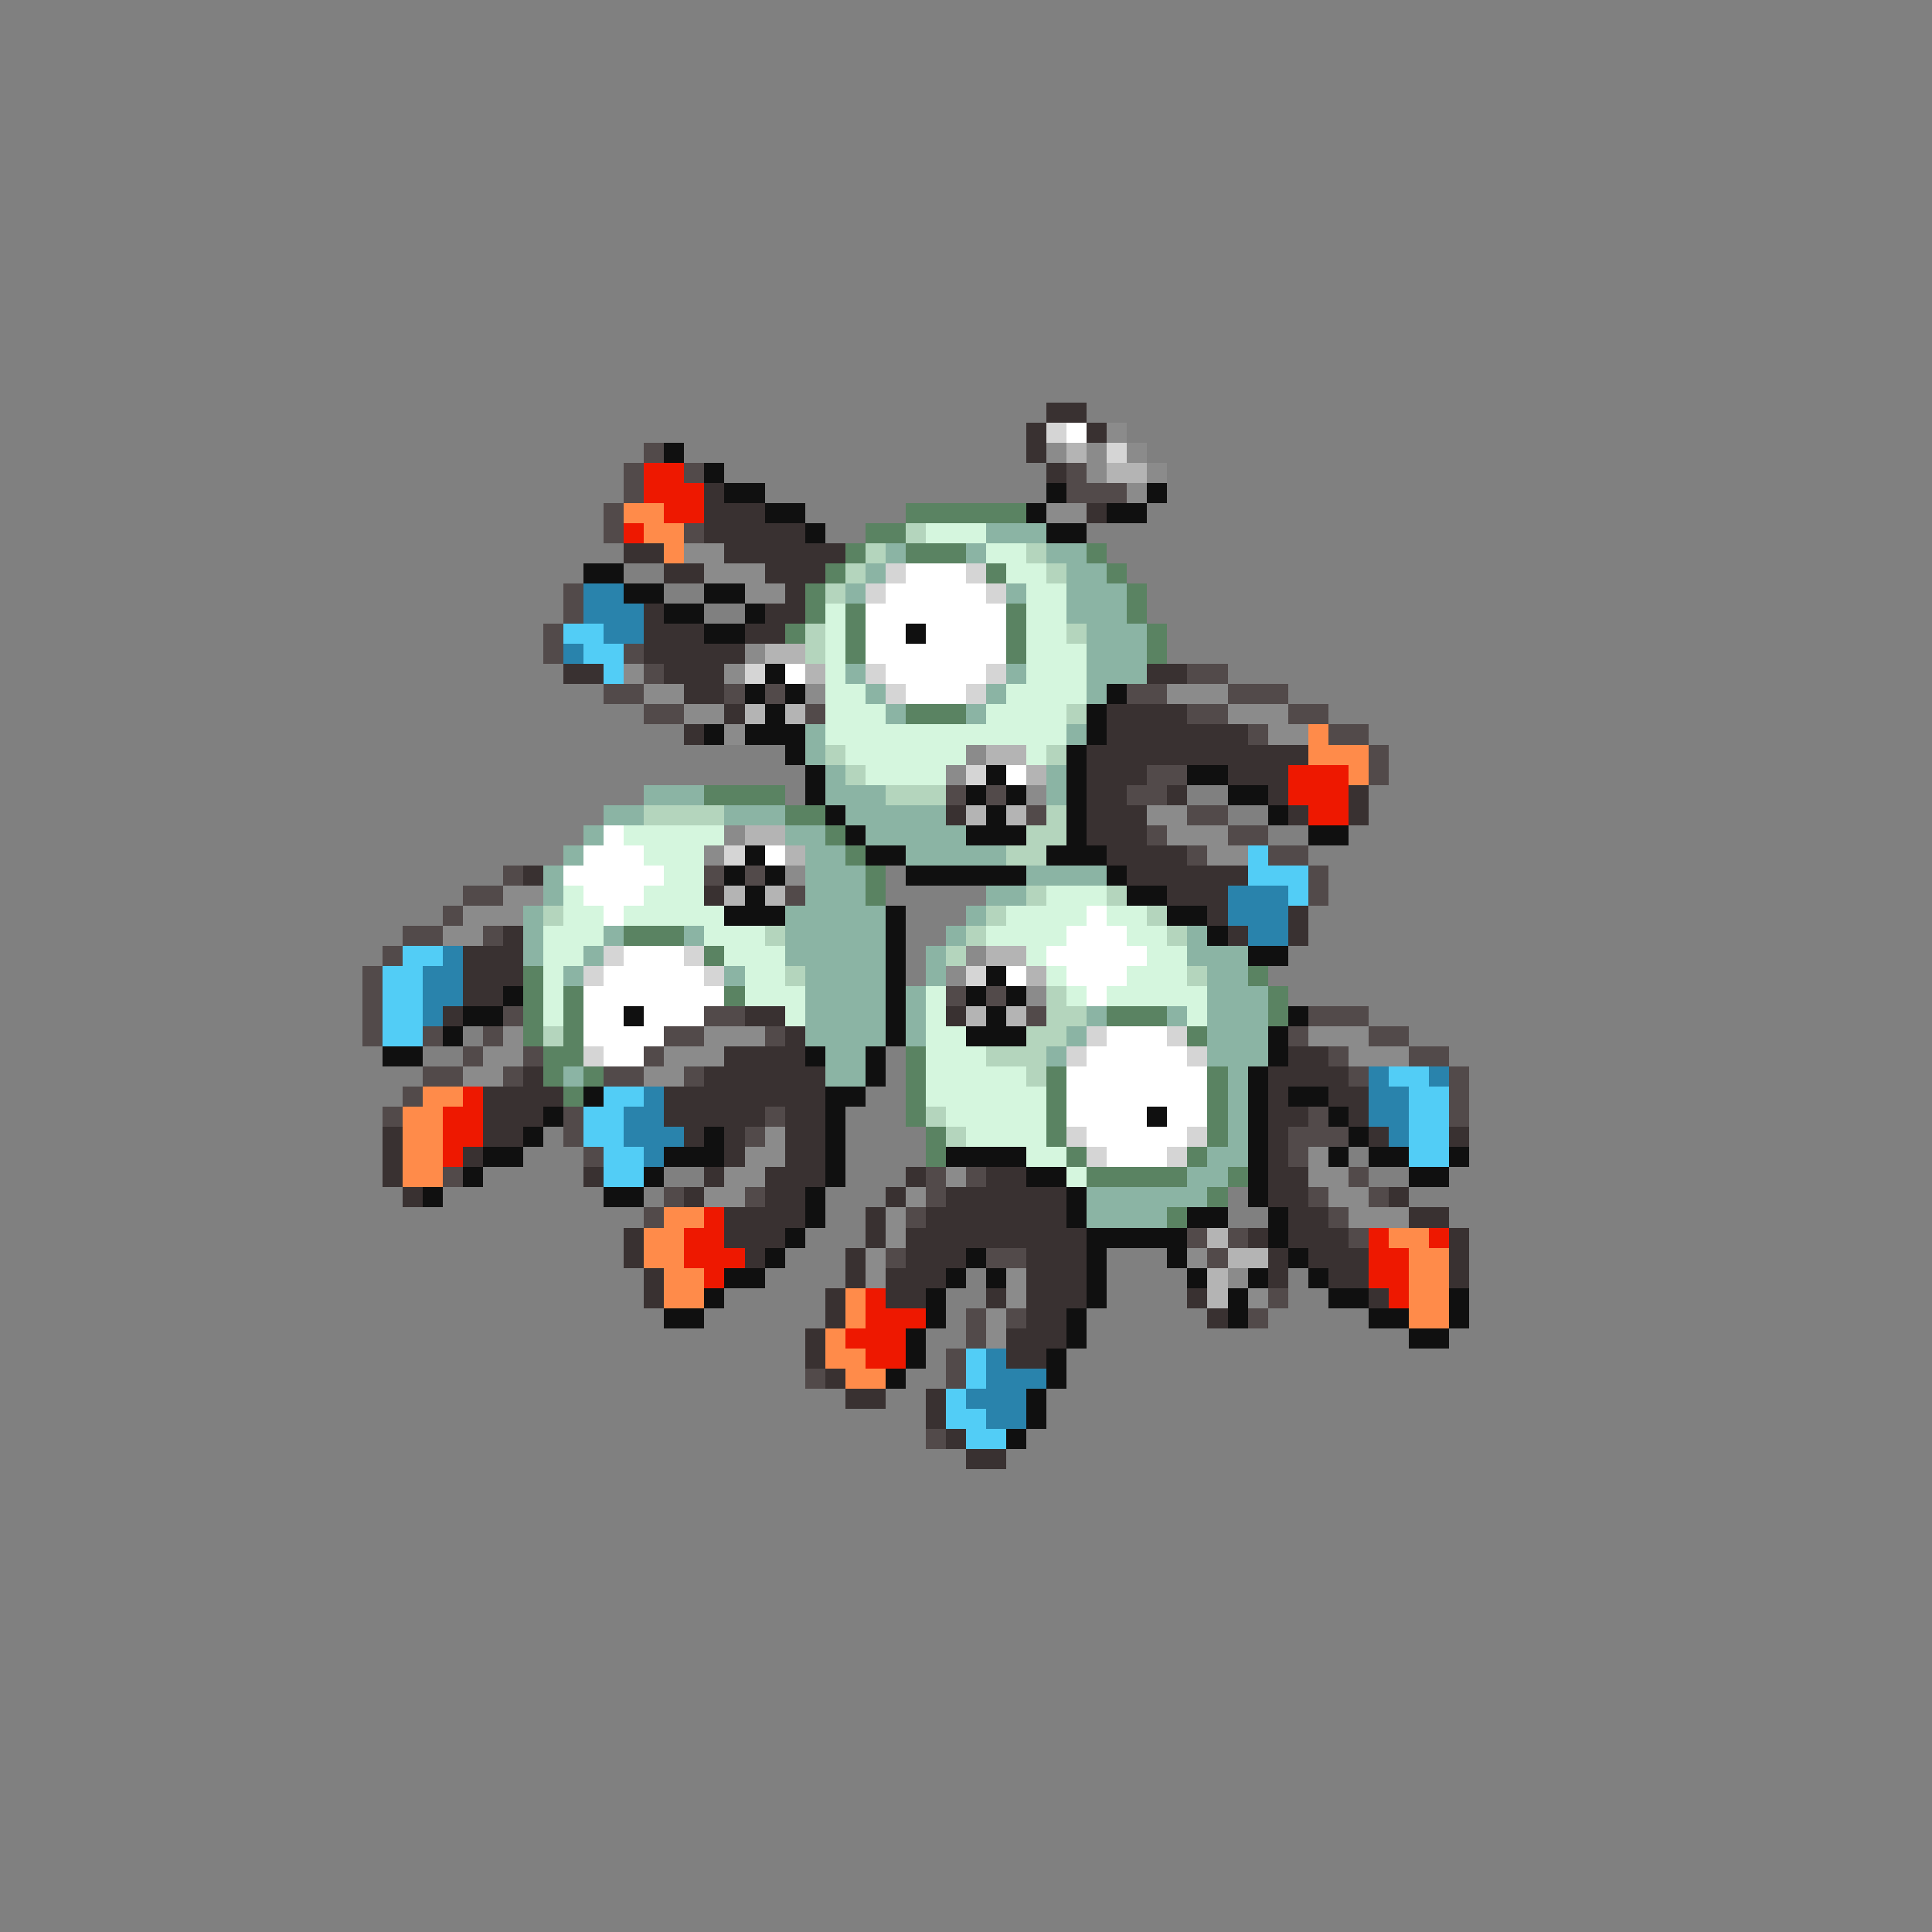 <svg xmlns="http://www.w3.org/2000/svg" viewBox="0 -0.5 96 96" shape-rendering="crispEdges">
<rect x="0" y="-0.5" width="96" height="96" fill="#808080" stroke="none"/>
<path stroke="#393131" d="M52 20h2M51 21h1M54 21h1M51 22h1M52 23h1M35 24h1M35 25h3M54 25h1M35 26h5M31 27h2M36 27h6M33 28h2M38 28h3M39 29h1M32 30h1M38 30h2M32 31h3M37 31h2M32 32h5M28 33h2M33 33h3M57 33h2M34 34h2M36 35h1M55 35h4M34 36h1M55 36h7M54 37h11M54 38h3M61 38h3M54 39h2M58 39h1M63 39h1M67 39h1M47 40h1M54 40h3M64 40h1M67 40h1M54 41h3M55 42h4M26 43h1M56 43h6M35 44h1M58 44h3M60 45h1M64 45h1M25 46h1M61 46h1M64 46h1M23 47h3M23 48h3M23 49h2M22 50h1M37 50h2M47 50h1M39 51h1M36 52h4M64 52h2M26 53h1M35 53h6M63 53h4M24 54h4M33 54h8M63 54h1M66 54h2M24 55h3M33 55h5M39 55h2M63 55h2M67 55h1M19 56h1M24 56h2M34 56h1M36 56h1M39 56h2M63 56h1M68 56h1M72 56h1M19 57h1M23 57h1M36 57h1M39 57h2M63 57h1M19 58h1M29 58h1M35 58h1M38 58h3M45 58h1M49 58h2M63 58h2M20 59h1M34 59h1M38 59h2M44 59h1M47 59h6M63 59h2M69 59h1M36 60h4M43 60h1M46 60h7M64 60h2M70 60h2M31 61h1M36 61h3M43 61h1M45 61h9M62 61h1M64 61h3M72 61h1M31 62h1M37 62h1M42 62h1M45 62h3M51 62h3M63 62h1M65 62h3M72 62h1M32 63h1M42 63h1M44 63h3M51 63h3M63 63h1M66 63h2M72 63h1M32 64h1M41 64h1M44 64h2M49 64h1M51 64h3M59 64h1M68 64h1M41 65h1M51 65h2M60 65h1M40 66h1M50 66h3M40 67h1M50 67h2M41 68h1M42 69h2M46 69h1M46 70h1M47 71h1M48 72h2" />
<path stroke="#d5d5d5" d="M52 21h1M55 22h1M44 28h1M48 28h1M43 29h1M49 29h1M37 33h1M43 33h1M49 33h1M44 34h1M48 34h1M48 38h1M36 42h1M30 47h1M34 47h1M29 48h1M35 48h1M48 48h1M54 51h1M58 51h1M29 52h1M53 52h1M59 52h1M53 56h1M59 56h1M54 57h1M58 57h1" />
<path stroke="#ffffff" d="M53 21h1M45 28h3M44 29h5M43 30h7M43 31h2M46 31h4M43 32h7M39 33h1M44 33h5M45 34h3M50 38h1M30 41h1M29 42h3M38 42h1M28 43h5M29 44h3M30 45h1M54 45h1M53 46h3M31 47h3M52 47h5M30 48h5M50 48h1M53 48h3M29 49h7M54 49h1M29 50h2M32 50h3M29 51h4M55 51h3M30 52h2M54 52h5M53 53h7M53 54h7M53 55h4M58 55h2M54 56h5M55 57h3" />
<path stroke="#8b8b8b" d="M55 21h1M52 22h1M54 22h1M56 22h1M54 23h1M57 23h1M56 24h1M52 25h2M34 27h2M35 28h3M37 29h2M37 32h1M31 33h1M36 33h1M32 34h2M40 34h1M58 34h3M34 35h2M61 35h3M36 36h1M63 36h2M48 37h1M47 38h1M51 39h1M57 40h2M36 41h1M58 41h3M35 42h1M60 42h2M39 43h1M25 44h2M23 45h3M22 46h2M48 47h1M47 48h1M51 49h1M25 51h1M35 51h3M65 51h3M24 52h2M33 52h3M67 52h3M23 53h2M32 53h2M38 56h1M37 57h2M65 57h1M36 58h2M47 58h1M65 58h2M35 59h2M45 59h1M66 59h2M44 60h1M67 60h3M44 61h1M43 62h1M59 62h1M43 63h1M50 63h1M61 63h1M50 64h1M62 64h1M49 65h1M49 66h1" />
<path stroke="#524a4a" d="M32 22h1M31 23h1M34 23h1M53 23h1M31 24h1M53 24h3M30 25h1M30 26h1M34 26h1M28 29h1M28 30h1M27 31h1M27 32h1M31 32h1M32 33h1M59 33h2M30 34h2M36 34h1M38 34h1M56 34h2M61 34h3M32 35h2M40 35h1M59 35h2M64 35h2M62 36h1M66 36h2M68 37h1M57 38h2M68 38h1M47 39h1M49 39h1M56 39h2M51 40h1M59 40h2M57 41h1M61 41h2M59 42h1M63 42h2M25 43h1M35 43h1M37 43h1M65 43h1M23 44h2M39 44h1M65 44h1M22 45h1M20 46h2M24 46h1M19 47h1M18 48h1M18 49h1M47 49h1M49 49h1M18 50h1M25 50h1M35 50h2M51 50h1M65 50h3M18 51h1M21 51h1M24 51h1M33 51h2M38 51h1M64 51h1M68 51h2M23 52h1M26 52h1M32 52h1M66 52h1M70 52h2M21 53h2M25 53h1M30 53h2M34 53h1M67 53h1M72 53h1M20 54h1M72 54h1M19 55h1M28 55h1M38 55h1M65 55h1M72 55h1M28 56h1M37 56h1M64 56h3M29 57h1M64 57h1M22 58h1M46 58h1M48 58h1M67 58h1M33 59h1M37 59h1M46 59h1M65 59h1M68 59h1M32 60h1M45 60h1M66 60h1M59 61h1M61 61h1M67 61h1M44 62h1M49 62h2M60 62h1M63 64h1M48 65h1M50 65h1M62 65h1M48 66h1M47 67h1M40 68h1M47 68h1M46 71h1" />
<path stroke="#101010" d="M33 22h1M35 23h1M36 24h2M52 24h1M57 24h1M38 25h2M51 25h1M55 25h2M40 26h1M52 26h2M29 28h2M31 29h2M35 29h2M33 30h2M37 30h1M35 31h2M45 31h1M38 33h1M37 34h1M39 34h1M55 34h1M38 35h1M54 35h1M35 36h1M37 36h3M54 36h1M39 37h1M53 37h1M40 38h1M49 38h1M53 38h1M59 38h2M40 39h1M48 39h1M50 39h1M53 39h1M61 39h2M41 40h1M49 40h1M53 40h1M63 40h1M42 41h1M48 41h3M53 41h1M65 41h2M37 42h1M43 42h2M52 42h3M36 43h1M38 43h1M45 43h6M55 43h1M37 44h1M56 44h2M36 45h3M44 45h1M58 45h2M44 46h1M60 46h1M44 47h1M62 47h2M44 48h1M49 48h1M25 49h1M44 49h1M48 49h1M50 49h1M23 50h2M31 50h1M44 50h1M49 50h1M64 50h1M22 51h1M44 51h1M48 51h3M63 51h1M19 52h2M40 52h1M43 52h1M63 52h1M43 53h1M62 53h1M29 54h1M41 54h2M62 54h1M64 54h2M27 55h1M41 55h1M57 55h1M62 55h1M66 55h1M26 56h1M35 56h1M41 56h1M62 56h1M67 56h1M24 57h2M33 57h3M41 57h1M47 57h4M62 57h1M66 57h1M68 57h2M72 57h1M23 58h1M32 58h1M41 58h1M51 58h2M62 58h1M70 58h2M21 59h1M30 59h2M40 59h1M53 59h1M62 59h1M40 60h1M53 60h1M59 60h2M63 60h1M39 61h1M54 61h5M63 61h1M38 62h1M48 62h1M54 62h1M58 62h1M64 62h1M36 63h2M47 63h1M49 63h1M54 63h1M59 63h1M62 63h1M65 63h1M35 64h1M46 64h1M54 64h1M61 64h1M66 64h2M72 64h1M33 65h2M46 65h1M53 65h1M61 65h1M68 65h2M72 65h1M45 66h1M53 66h1M70 66h2M45 67h1M52 67h1M44 68h1M52 68h1M51 69h1M51 70h1M50 71h1" />
<path stroke="#b4b4b4" d="M53 22h1M55 23h2M38 32h2M40 33h1M37 35h1M39 35h1M49 37h2M51 38h1M48 40h1M50 40h1M37 41h2M39 42h1M36 44h1M38 44h1M49 47h2M51 48h1M48 50h1M50 50h1M60 61h1M61 62h2M60 63h1M60 64h1" />
<path stroke="#ee1800" d="M32 23h2M32 24h3M33 25h2M31 26h1M64 38h3M64 39h3M65 40h2M23 54h1M22 55h2M22 56h2M22 57h1M35 60h1M34 61h2M68 61h1M71 61h1M34 62h3M68 62h2M35 63h1M68 63h2M43 64h1M69 64h1M43 65h3M42 66h3M43 67h2" />
<path stroke="#ff8b4a" d="M31 25h2M32 26h2M33 27h1M65 36h1M65 37h3M67 38h1M21 54h2M20 55h2M20 56h2M20 57h2M20 58h2M33 60h2M32 61h2M69 61h2M32 62h2M70 62h2M33 63h2M70 63h2M33 64h2M42 64h1M70 64h2M42 65h1M70 65h2M41 66h1M41 67h2M42 68h2" />
<path stroke="#5a8362" d="M45 25h6M43 26h2M42 27h1M45 27h3M54 27h1M41 28h1M49 28h1M55 28h1M40 29h1M56 29h1M40 30h1M42 30h1M50 30h1M56 30h1M39 31h1M42 31h1M50 31h1M57 31h1M42 32h1M50 32h1M57 32h1M45 35h3M35 39h4M39 40h2M41 41h1M42 42h1M43 43h1M43 44h1M31 46h3M35 47h1M26 48h1M62 48h1M26 49h1M28 49h1M36 49h1M63 49h1M26 50h1M28 50h1M55 50h3M63 50h1M26 51h1M28 51h1M59 51h1M27 52h2M45 52h1M27 53h1M29 53h1M45 53h1M52 53h1M60 53h1M28 54h1M45 54h1M52 54h1M60 54h1M45 55h1M52 55h1M60 55h1M46 56h1M52 56h1M60 56h1M46 57h1M53 57h1M59 57h1M54 58h5M61 58h1M60 59h1M58 60h1" />
<path stroke="#b4d5bd" d="M45 26h1M43 27h1M51 27h1M42 28h1M52 28h1M41 29h1M40 31h1M53 31h1M40 32h1M53 35h1M41 37h1M52 37h1M42 38h1M44 39h3M32 40h4M52 40h1M51 41h2M50 42h2M51 44h1M55 44h1M27 45h1M49 45h1M57 45h1M38 46h1M48 46h1M58 46h1M47 47h1M39 48h1M59 48h1M52 49h1M52 50h2M27 51h1M51 51h2M49 52h3M51 53h1M46 55h1M47 56h1" />
<path stroke="#d5f6de" d="M46 26h3M49 27h2M50 28h2M51 29h2M41 30h1M51 30h2M41 31h1M51 31h2M41 32h1M51 32h3M41 33h1M51 33h3M41 34h2M50 34h4M41 35h3M49 35h4M41 36h12M42 37h6M51 37h1M43 38h4M31 41h5M32 42h3M33 43h2M28 44h1M32 44h3M52 44h3M28 45h2M31 45h5M50 45h4M55 45h2M27 46h3M35 46h3M49 46h4M56 46h2M27 47h2M36 47h3M51 47h1M57 47h2M27 48h1M37 48h2M52 48h1M56 48h3M27 49h1M37 49h3M46 49h1M53 49h1M55 49h5M27 50h1M39 50h1M46 50h1M59 50h1M46 51h2M46 52h3M46 53h5M46 54h6M47 55h5M48 56h4M51 57h2M53 58h1" />
<path stroke="#8bb4a4" d="M49 26h3M44 27h1M48 27h1M52 27h2M43 28h1M53 28h2M42 29h1M50 29h1M53 29h3M53 30h3M54 31h3M54 32h3M42 33h1M50 33h1M54 33h3M43 34h1M49 34h1M54 34h1M44 35h1M48 35h1M40 36h1M53 36h1M40 37h1M41 38h1M52 38h1M32 39h3M41 39h3M52 39h1M30 40h2M36 40h3M42 40h5M29 41h1M39 41h2M43 41h5M28 42h1M40 42h2M45 42h5M27 43h1M40 43h3M51 43h4M27 44h1M40 44h3M49 44h2M26 45h1M39 45h5M48 45h1M26 46h1M30 46h1M34 46h1M39 46h5M47 46h1M59 46h1M26 47h1M29 47h1M39 47h5M46 47h1M59 47h3M28 48h1M36 48h1M40 48h4M46 48h1M60 48h2M40 49h4M45 49h1M60 49h3M40 50h4M45 50h1M54 50h1M58 50h1M60 50h3M40 51h4M45 51h1M53 51h1M60 51h3M41 52h2M52 52h1M60 52h3M28 53h1M41 53h2M61 53h1M61 54h1M61 55h1M61 56h1M60 57h2M59 58h2M54 59h6M54 60h4" />
<path stroke="#2983ac" d="M29 29h2M29 30h3M30 31h2M28 32h1M61 44h3M61 45h3M62 46h2M22 47h1M21 48h2M21 49h2M21 50h1M68 53h1M71 53h1M32 54h1M68 54h2M31 55h2M68 55h2M31 56h3M69 56h1M32 57h1M49 67h1M49 68h3M48 69h3M49 70h2" />
<path stroke="#52cdf6" d="M28 31h2M29 32h2M30 33h1M62 42h1M62 43h3M64 44h1M20 47h2M19 48h2M19 49h2M19 50h2M19 51h2M69 53h2M30 54h2M70 54h2M29 55h2M70 55h2M29 56h2M70 56h2M30 57h2M70 57h2M30 58h2M48 67h1M48 68h1M47 69h1M47 70h2M48 71h2" />
</svg>